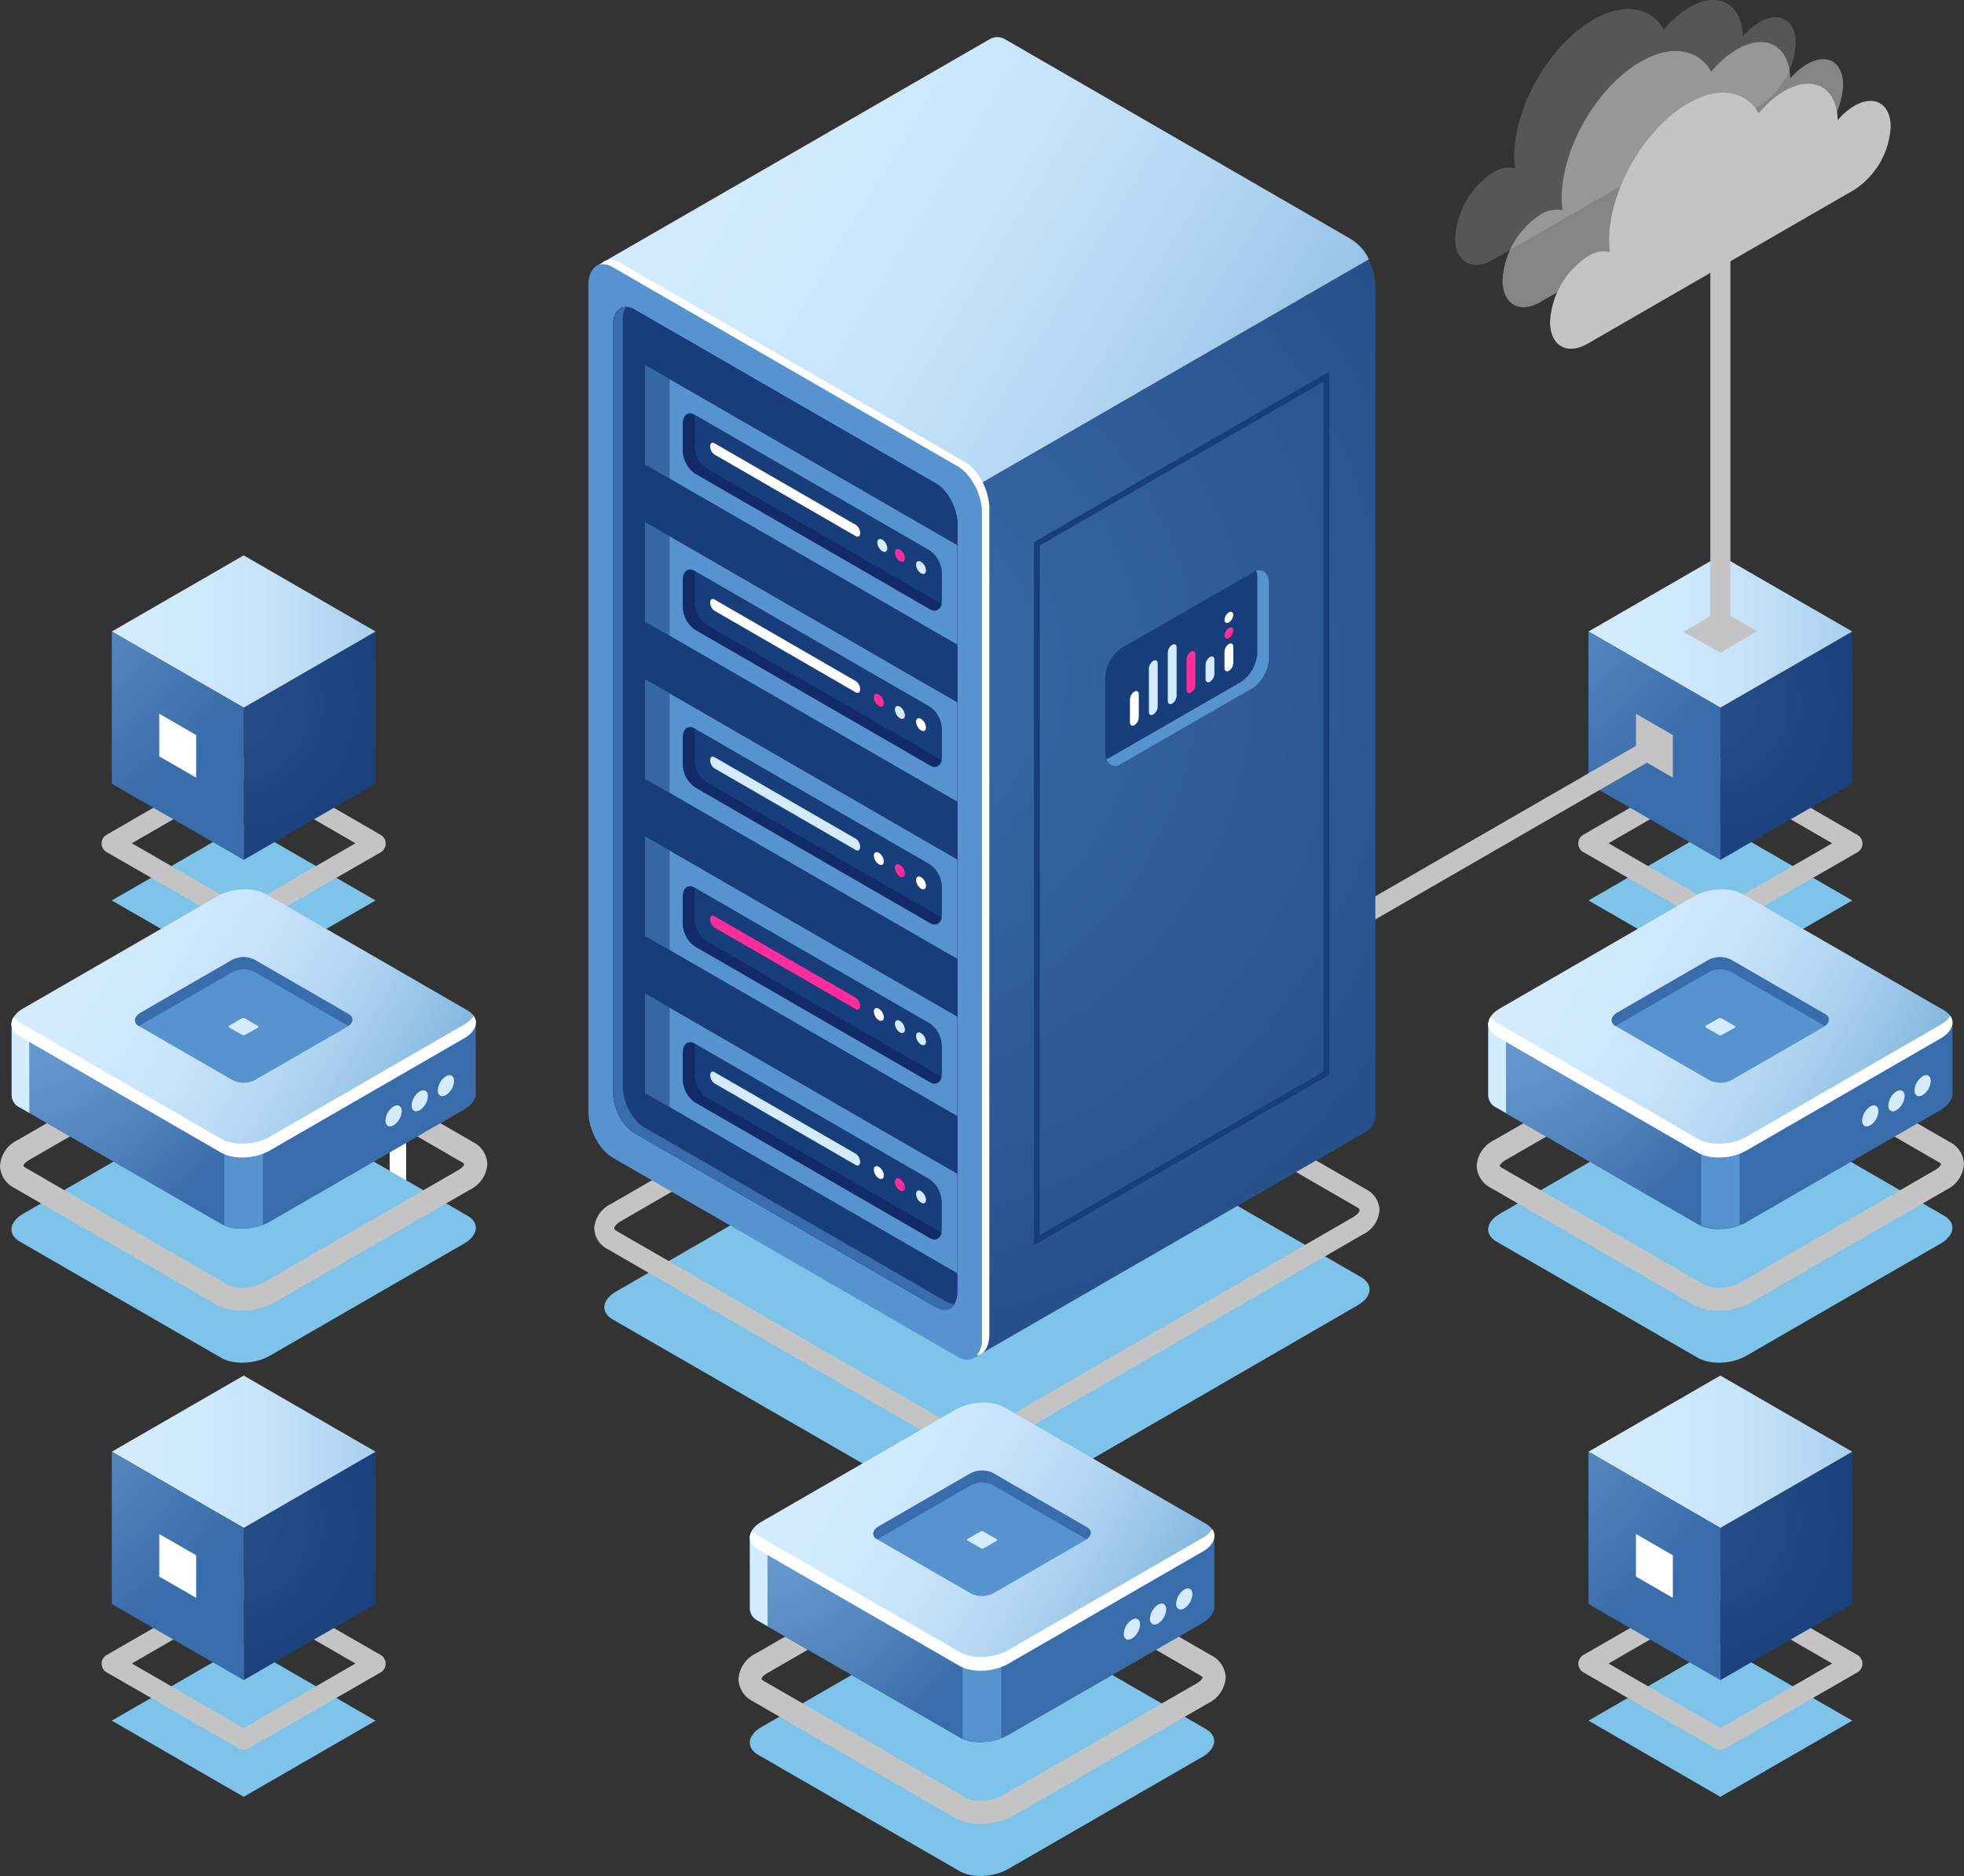<svg xmlns="http://www.w3.org/2000/svg" xmlns:xlink="http://www.w3.org/1999/xlink" viewBox="0 0 336.41 321.34"><rect x="0" y="0" width="336.41" height="321.34" fill="#333333" stroke="none"/><defs><style>.cls-1{fill:#e3e3e3;opacity:0.2;}.cls-2{fill:#d8d8d8;}.cls-2,.cls-27{opacity:0.5;}.cls-3{fill:#c4c4c4;}.cls-4{fill:#fff;}.cls-5{fill:#7dc3ea;}.cls-6{fill:url(#Áåçûìÿííûé_ãðàäèåíò_3);}.cls-7{fill:url(#Áåçûìÿííûé_ãðàäèåíò_9);}.cls-8{fill:url(#Áåçûìÿííûé_ãðàäèåíò_13);}.cls-9{fill:url(#Áåçûìÿííûé_ãðàäèåíò_3-2);}.cls-10{fill:url(#Áåçûìÿííûé_ãðàäèåíò_9-2);}.cls-11{fill:url(#Áåçûìÿííûé_ãðàäèåíò_13-2);}.cls-12{fill:url(#Áåçûìÿííûé_ãðàäèåíò_3-3);}.cls-13{fill:url(#Áåçûìÿííûé_ãðàäèåíò_9-3);}.cls-14{fill:url(#Áåçûìÿííûé_ãðàäèåíò_13-3);}.cls-15{fill:url(#Áåçûìÿííûé_ãðàäèåíò_3-4);}.cls-16{fill:url(#Áåçûìÿííûé_ãðàäèåíò_9-4);}.cls-17{fill:url(#Áåçûìÿííûé_ãðàäèåíò_13-4);}.cls-18{fill:url(#Áåçûìÿííûé_ãðàäèåíò_18);}.cls-19{fill:url(#Áåçûìÿííûé_ãðàäèåíò_9-5);}.cls-20{fill:#5793ce;}.cls-21{fill:url(#Áåçûìÿííûé_ãðàäèåíò_441);}.cls-22,.cls-27{fill:#173d7a;}.cls-23{fill:#396caa;}.cls-24{fill:#06033e;opacity:0.3;}.cls-25{fill:#d4ecff;}.cls-26{fill:#ff2c9c;}.cls-28{fill:url(#Áåçûìÿííûé_ãðàäèåíò_13-5);}.cls-29{fill:url(#Áåçûìÿííûé_ãðàäèåíò_45);}.cls-30{fill:url(#Áåçûìÿííûé_ãðàäèåíò_13-6);}.cls-31{fill:url(#Áåçûìÿííûé_ãðàäèåíò_45-2);}.cls-32{fill:url(#Áåçûìÿííûé_ãðàäèåíò_13-7);}.cls-33{fill:url(#Áåçûìÿííûé_ãðàäèåíò_45-3);}</style><radialGradient id="Áåçûìÿííûé_ãðàäèåíò_3" cx="39.6" cy="260.88" r="33.67" gradientUnits="userSpaceOnUse"><stop offset="0" stop-color="#274f89"/><stop offset="1" stop-color="#173d7a"/></radialGradient><linearGradient id="Áåçûìÿííûé_ãðàäèåíò_9" x1="19.15" y1="248.66" x2="78.72" y2="248.66" gradientUnits="userSpaceOnUse"><stop offset="0" stop-color="#d4ecff"/><stop offset="0.24" stop-color="#d0eafe"/><stop offset="0.46" stop-color="#c5e2f9"/><stop offset="0.67" stop-color="#b2d6f2"/><stop offset="0.88" stop-color="#98c4e7"/><stop offset="1" stop-color="#86b8e0"/></linearGradient><radialGradient id="Áåçûìÿííûé_ãðàäèåíò_13" cx="-8.81" cy="226.04" r="60.86" gradientUnits="userSpaceOnUse"><stop offset="0" stop-color="#699dd1"/><stop offset="0.27" stop-color="#6396cc"/><stop offset="0.64" stop-color="#5184bd"/><stop offset="1" stop-color="#396caa"/></radialGradient><radialGradient id="Áåçûìÿííûé_ãðàäèåíò_3-2" cx="292.54" cy="120.39" r="33.67" xlink:href="#Áåçûìÿííûé_ãðàäèåíò_3"/><linearGradient id="Áåçûìÿííûé_ãðàäèåíò_9-2" x1="272.09" y1="108.17" x2="331.67" y2="108.17" xlink:href="#Áåçûìÿííûé_ãðàäèåíò_9"/><radialGradient id="Áåçûìÿííûé_ãðàäèåíò_13-2" cx="244.14" cy="85.54" r="60.86" xlink:href="#Áåçûìÿííûé_ãðàäèåíò_13"/><radialGradient id="Áåçûìÿííûé_ãðàäèåíò_3-3" cx="292.54" cy="260.88" r="33.67" xlink:href="#Áåçûìÿííûé_ãðàäèåíò_3"/><linearGradient id="Áåçûìÿííûé_ãðàäèåíò_9-3" x1="272.09" y1="248.66" x2="331.67" y2="248.66" xlink:href="#Áåçûìÿííûé_ãðàäèåíò_9"/><radialGradient id="Áåçûìÿííûé_ãðàäèåíò_13-3" cx="244.14" cy="226.04" r="60.86" xlink:href="#Áåçûìÿííûé_ãðàäèåíò_13"/><radialGradient id="Áåçûìÿííûé_ãðàäèåíò_3-4" cx="39.6" cy="120.39" r="33.67" xlink:href="#Áåçûìÿííûé_ãðàäèåíò_3"/><linearGradient id="Áåçûìÿííûé_ãðàäèåíò_9-4" x1="19.15" y1="108.17" x2="78.72" y2="108.17" xlink:href="#Áåçûìÿííûé_ãðàäèåíò_9"/><radialGradient id="Áåçûìÿííûé_ãðàäèåíò_13-4" cx="-8.81" cy="85.54" r="60.86" xlink:href="#Áåçûìÿííûé_ãðàäèåíò_13"/><radialGradient id="Áåçûìÿííûé_ãðàäèåíò_18" cx="144.12" cy="116" r="121.15" gradientUnits="userSpaceOnUse"><stop offset="0" stop-color="#396caa"/><stop offset="1" stop-color="#274f89"/></radialGradient><linearGradient id="Áåçûìÿííûé_ãðàäèåíò_9-5" x1="106.01" y1="30.06" x2="218.97" y2="98.88" xlink:href="#Áåçûìÿííûé_ãðàäèåíò_9"/><linearGradient id="Áåçûìÿííûé_ãðàäèåíò_441" x1="-196.69" y1="1279.98" x2="-130.31" y2="1264.94" gradientTransform="matrix(0.87, 0.5, 0, 1.15, 273.07, -1249.93)" gradientUnits="userSpaceOnUse"><stop offset="0" stop-color="#3919bb"/><stop offset="1" stop-color="#6507fa"/></linearGradient><radialGradient id="Áåçûìÿííûé_ãðàäèåíò_13-5" cx="130.63" cy="259.7" r="43.62" xlink:href="#Áåçûìÿííûé_ãðàäèåíò_13"/><linearGradient id="Áåçûìÿííûé_ãðàäèåíò_45" x1="138.86" y1="245.71" x2="207.19" y2="286.45" gradientUnits="userSpaceOnUse"><stop offset="0" stop-color="#d4ecff"/><stop offset="0.2" stop-color="#d0eafe"/><stop offset="0.39" stop-color="#c5e2f9"/><stop offset="0.57" stop-color="#b2d6f2"/><stop offset="0.74" stop-color="#98c4e7"/><stop offset="0.84" stop-color="#86b8e0"/></linearGradient><radialGradient id="Áåçûìÿííûé_ãðàäèåíò_13-6" cx="257.1" cy="171.78" r="43.62" xlink:href="#Áåçûìÿííûé_ãðàäèåíò_13"/><linearGradient id="Áåçûìÿííûé_ãðàäèåíò_45-2" x1="265.33" y1="157.79" x2="333.66" y2="198.53" xlink:href="#Áåçûìÿííûé_ãðàäèåíò_45"/><radialGradient id="Áåçûìÿííûé_ãðàäèåíò_13-7" cx="4.16" cy="171.78" r="43.62" xlink:href="#Áåçûìÿííûé_ãðàäèåíò_13"/><linearGradient id="Áåçûìÿííûé_ãðàäèåíò_45-3" x1="12.39" y1="157.79" x2="80.72" y2="198.53" xlink:href="#Áåçûìÿííûé_ãðàäèåíò_45"/></defs><g id="Layer_2" data-name="Layer 2"><g id="Ñëîé_1" data-name="Ñëîé 1"><path class="cls-1" d="M301.36,3.8a10.88,10.88,0,0,0-2.85,2.45c-.14-5.62-4.17-7.87-9.14-5A16.56,16.56,0,0,0,285,5.08c-2.21-3.87-6.79-4.76-12.1-1.7-7.47,4.31-13.52,14.8-13.52,23.42a16.2,16.2,0,0,0,.13,2,5.08,5.08,0,0,0-3.79.76,14.29,14.29,0,0,0-6.46,11.2c0,4.13,2.89,5.8,6.46,3.74l45.66-26.36a13.76,13.76,0,0,0,6.22-10.77C307.58,3.42,304.79,1.81,301.36,3.8Z"/><path class="cls-2" d="M309.5,11a11.08,11.08,0,0,0-2.86,2.45c-.13-5.63-4.16-7.87-9.13-5a16.56,16.56,0,0,0-4.39,3.83c-2.22-3.87-6.8-4.77-12.11-1.7-7.47,4.31-13.52,14.8-13.52,23.42a16,16,0,0,0,.14,2,5.13,5.13,0,0,0-3.79.77A14.3,14.3,0,0,0,257.37,48c0,4.13,2.9,5.8,6.47,3.74L309.5,25.33a13.75,13.75,0,0,0,6.21-10.77C315.71,10.59,312.93,9,309.5,11Z"/><path class="cls-3" d="M317.63,18.14a10.88,10.88,0,0,0-2.85,2.45c-.14-5.63-4.17-7.87-9.14-5a16.38,16.38,0,0,0-4.39,3.83c-2.21-3.87-6.79-4.77-12.1-1.7-7.47,4.31-13.52,14.8-13.52,23.42a16,16,0,0,0,.13,2,5.1,5.1,0,0,0-3.78.77,14.28,14.28,0,0,0-6.47,11.2c0,4.13,2.89,5.8,6.47,3.74L317.63,32.5a13.75,13.75,0,0,0,6.22-10.77C323.85,17.76,321.07,16.15,317.63,18.14Z"/><path class="cls-4" d="M52.49,219.49a1.47,1.47,0,0,1-.7-.19,1.41,1.41,0,0,1-.71-1.22V200a1.4,1.4,0,0,1,.71-1.22l15.66-9.05a1.42,1.42,0,0,1,2.12,1.22V209a1.4,1.4,0,0,1-.71,1.22L53.2,219.3A1.48,1.48,0,0,1,52.49,219.49Zm1.42-18.69v14.83l12.84-7.41V193.39ZM68.16,209h0Z"/><polygon class="cls-5" points="41.74 307.78 19.15 294.73 41.74 281.69 64.33 294.73 41.74 307.78"/><path class="cls-3" d="M41.74,299.7a1.73,1.73,0,0,1-.86-.23l-22.59-13a1.72,1.72,0,0,1,0-3l22.59-13a1.69,1.69,0,0,1,1.71,0l22.6,13a1.73,1.73,0,0,1,0,3l-22.59,13A1.79,1.79,0,0,1,41.74,299.7ZM22.58,284.94,41.74,296l19.15-11.06L41.74,273.88Z"/><polygon class="cls-6" points="64.33 274.75 41.74 287.79 41.74 261.71 64.33 248.66 64.33 274.75"/><polygon class="cls-7" points="41.74 261.71 19.15 248.66 41.74 235.62 64.33 248.66 41.74 261.71"/><polygon class="cls-8" points="41.74 287.79 19.15 274.75 19.15 248.66 41.74 261.71 41.74 287.79"/><polygon class="cls-4" points="33.6 273.7 27.28 270.05 27.28 262.76 33.6 266.4 33.6 273.7"/><polygon class="cls-5" points="294.68 167.28 272.09 154.24 294.68 141.19 317.27 154.24 294.68 167.28"/><path class="cls-3" d="M294.68,159.2a1.66,1.66,0,0,1-.86-.23l-22.59-13a1.71,1.71,0,0,1,0-3l22.59-13.05a1.76,1.76,0,0,1,1.72,0L318.13,143a1.71,1.71,0,0,1,0,3l-22.59,13A1.66,1.66,0,0,1,294.68,159.2Zm-19.16-14.76,19.16,11.06,19.15-11.06-19.15-11.06Z"/><polygon class="cls-9" points="317.27 134.25 294.68 147.29 294.68 121.21 317.27 108.17 317.27 134.25"/><polygon class="cls-10" points="294.68 121.21 272.09 108.17 294.68 95.13 317.27 108.17 294.68 121.21"/><polygon class="cls-11" points="294.68 147.29 272.09 134.25 272.09 108.17 294.68 121.21 294.68 147.29"/><polygon class="cls-3" points="286.54 133.2 280.23 129.56 280.23 122.26 286.54 125.91 286.54 133.2"/><polygon class="cls-3" points="288.36 108.24 294.63 104.52 301 108.09 294.72 111.82 288.36 108.24"/><polygon class="cls-5" points="294.68 307.78 272.09 294.73 294.68 281.69 317.27 294.73 294.68 307.78"/><path class="cls-3" d="M294.68,299.7a1.76,1.76,0,0,1-.86-.23l-22.59-13a1.72,1.72,0,0,1,0-3l22.59-13a1.71,1.71,0,0,1,1.72,0l22.59,13a1.72,1.72,0,0,1,0,3l-22.59,13A1.76,1.76,0,0,1,294.68,299.7Zm-19.16-14.76L294.68,296l19.15-11.06-19.15-11.06Z"/><polygon class="cls-12" points="317.27 274.75 294.68 287.79 294.68 261.71 317.27 248.66 317.27 274.75"/><polygon class="cls-13" points="294.68 261.71 272.09 248.66 294.68 235.62 317.27 248.66 294.68 261.71"/><polygon class="cls-14" points="294.68 287.79 272.09 274.75 272.09 248.66 294.68 261.71 294.68 287.79"/><polygon class="cls-4" points="286.54 273.7 280.22 270.05 280.22 262.76 286.54 266.4 286.54 273.7"/><polygon class="cls-5" points="41.74 167.28 19.15 154.24 41.74 141.19 64.33 154.24 41.74 167.28"/><path class="cls-3" d="M41.74,159.2a1.63,1.63,0,0,1-.86-.23l-22.59-13a1.71,1.71,0,0,1,0-3l22.59-13.05a1.74,1.74,0,0,1,1.71,0L65.19,143a1.72,1.72,0,0,1,0,3L42.6,159A1.68,1.68,0,0,1,41.74,159.2ZM22.58,144.44,41.74,155.5l19.15-11.06L41.74,133.38Z"/><polygon class="cls-15" points="64.33 134.25 41.74 147.29 41.74 121.21 64.33 108.17 64.33 134.25"/><polygon class="cls-16" points="41.74 121.21 19.15 108.17 41.74 95.13 64.33 108.17 41.74 121.21"/><polygon class="cls-17" points="41.74 147.29 19.15 134.25 19.15 108.17 41.74 121.21 41.74 147.29"/><polygon class="cls-4" points="33.6 133.2 27.28 129.56 27.28 122.26 33.6 125.91 33.6 133.2"/><rect class="cls-3" x="212.28" y="145.34" width="75.86" height="3.43" transform="translate(-40 144.76) rotate(-29.99)"/><path class="cls-5" d="M162.88,259.4,104.94,226c-2.12-1.22-1.86-3.36.6-4.78l61.4-35.54c2.45-1.42,6.16-1.57,8.29-.35l57.93,33.45c2.12,1.23,1.86,3.37-.59,4.79l-61.41,35.54C168.71,260.48,165,260.63,162.88,259.4Z"/><path class="cls-3" d="M166.48,248.41a9,9,0,0,1-4.46-1l-57.94-33.45a4.17,4.17,0,0,1-2.29-3.56,5,5,0,0,1,2.89-4.19l61.4-35.55c3-1.71,7.37-1.86,10-.34L234,203.72a4.15,4.15,0,0,1,2.29,3.56,5,5,0,0,1-2.89,4.19L172,247A11.36,11.36,0,0,1,166.48,248.41Zm-2.74-4c1.59.92,4.65.76,6.56-.35l61.41-35.54c.86-.5,1.17-1,1.17-1.22s-.18-.36-.58-.59l-57.93-33.45c-1.59-.92-4.66-.75-6.57.35l-61.4,35.54c-.86.5-1.18,1-1.18,1.22s.18.36.58.59Z"/><path class="cls-18" d="M167.06,83.34s-31.81,3-51,4.5l50.82,144.71,67.21-38.76,0,0,.12-.07h0a3.74,3.74,0,0,0,1.37-3.32V48.93a10.22,10.22,0,0,0-1.17-4.51Z"/><path class="cls-19" d="M231.48,41,172.37,6.85a2.68,2.68,0,0,0-2.69-.23h0L102.2,45.55l3.18,11.77L122.3,105.5l3.18,1.84,109-62.93A8.26,8.26,0,0,0,231.48,41Z"/><path class="cls-20" d="M164.05,232.42l-59.11-34.13c-2.3-1.32-4.16-4.88-4.16-7.95V48.9c0-3.07,1.86-4.48,4.16-3.15l59.11,34.13c2.29,1.32,4.16,4.88,4.16,8V229.27C168.21,232.34,166.34,233.75,164.05,232.42Z"/><path class="cls-4" d="M165.31,79.16,106.2,45c-1.33-.77-2.51-.62-3.27.24a3.11,3.11,0,0,1,2,.47l59.11,34.13c2.29,1.32,4.16,4.88,4.16,8V229.27a4.36,4.36,0,0,1-.89,2.91c1.28-.2,2.15-1.52,2.15-3.62V87.12C169.47,84.05,167.61,80.49,165.31,79.16Z"/><path class="cls-21" d="M160.33,223.9l-51.67-29.83c-2-1.16-3.64-4.27-3.64-6.95V55.76c0-2.68,1.63-3.91,3.64-2.75l51.67,29.83c2,1.16,3.64,4.27,3.64,7V221.15C164,223.83,162.34,225.07,160.33,223.9Z"/><path class="cls-21" d="M160.33,223.9l-51.67-29.83c-2-1.16-3.64-4.27-3.64-6.95V55.76c0-2.68,1.63-3.91,3.64-2.75l51.67,29.83c2,1.16,3.64,4.27,3.64,7V221.15C164,223.83,162.34,225.07,160.33,223.9Z"/><path class="cls-22" d="M160.33,223.9l-51.67-29.83c-2-1.16-3.64-4.27-3.64-6.95V55.76c0-2.68,1.63-3.91,3.64-2.75l51.67,29.83c2,1.16,3.64,4.27,3.64,7V221.15C164,223.83,162.34,225.07,160.33,223.9Z"/><path class="cls-23" d="M162,222.91l-51.68-29.83c-2-1.16-3.63-4.27-3.63-7V54.76a4.19,4.19,0,0,1,.52-2.19c-1.3,0-2.21,1.18-2.21,3.19V187.12c0,2.68,1.63,5.79,3.64,6.95l51.67,29.83c1.32.77,2.48.49,3.11-.55A3,3,0,0,1,162,222.91Z"/><path class="cls-22" d="M160.33,163.59l-19.21-11.08-30.63,17.68L164,201.06V170.55C164,167.87,162.34,164.75,160.33,163.59Z"/><path class="cls-22" d="M160.33,136.68l-19.21-11.09-30.63,17.68L164,174.15V143.63C164,141,162.34,137.84,160.33,136.68Z"/><path class="cls-22" d="M160.33,109.76,141.12,98.67l-30.63,17.68L164,147.23V116.71C164,114,162.34,110.92,160.33,109.76Z"/><path class="cls-22" d="M160.33,82.84,141.12,71.75,110.49,89.44,164,120.31V89.79C164,87.11,162.34,84,160.33,82.84Z"/><path class="cls-22" d="M160.33,82.84,117.81,58.29l-7.32,4.23L164,93.39v-3.6C164,87.11,162.34,84,160.33,82.84Z"/><polygon class="cls-20" points="163.97 93.39 110.49 62.52 110.49 79.53 163.97 110.41 163.97 93.39"/><polygon class="cls-20" points="163.97 120.31 110.49 89.44 110.49 106.45 163.97 137.32 163.97 120.31"/><polygon class="cls-20" points="163.97 147.23 110.49 116.35 110.49 133.37 163.97 164.24 163.97 147.23"/><polygon class="cls-20" points="163.97 174.15 110.49 143.27 110.49 160.29 163.97 191.16 163.97 174.15"/><polygon class="cls-20" points="163.97 201.06 110.49 170.19 110.49 187.2 163.97 218.08 163.97 201.06"/><path class="cls-22" d="M159.25,104.34,119,81.09a4.93,4.93,0,0,1-2.06-3.94V72.6c0-1.52.92-2.22,2.06-1.56l40.28,23.25a4.93,4.93,0,0,1,2.06,3.94v4.56C161.31,104.3,160.39,105,159.25,104.34Z"/><path class="cls-24" d="M121,80.22A4.93,4.93,0,0,1,119,76.28V71.72a3.24,3.24,0,0,1,.07-.65l0,0c-1.14-.66-2.06,0-2.06,1.56v4.55A4.93,4.93,0,0,0,119,81.09l40.28,23.25a1.23,1.23,0,0,0,2-.9Z"/><path class="cls-4" d="M146.61,91.85l-24.24-14a1.73,1.73,0,0,1-.72-1.38h0c0-.54.32-.78.72-.55l24.24,14a1.73,1.73,0,0,1,.72,1.39h0C147.33,91.84,147,92.08,146.61,91.85Z"/><path class="cls-22" d="M159.25,131.09,119,107.84a4.93,4.93,0,0,1-2.06-3.93V99.35c0-1.52.92-2.21,2.06-1.56l40.28,23.26a4.9,4.9,0,0,1,2.06,3.93v4.56C161.31,131.05,160.39,131.75,159.25,131.09Z"/><path class="cls-24" d="M121,107A4.93,4.93,0,0,1,119,103V98.48a3.26,3.26,0,0,1,.07-.66l0,0c-1.14-.65-2.06,0-2.06,1.56v4.56a4.93,4.93,0,0,0,2.06,3.93l40.28,23.25a1.23,1.23,0,0,0,2-.9Z"/><path class="cls-4" d="M146.61,118.61l-24.24-14a1.73,1.73,0,0,1-.72-1.38h0c0-.54.32-.78.72-.55l24.24,14a1.73,1.73,0,0,1,.72,1.39h0C147.33,118.59,147,118.84,146.61,118.61Z"/><path class="cls-22" d="M159.25,158.1,119,134.84a4.93,4.93,0,0,1-2.06-3.93v-4.56c0-1.52.92-2.21,2.06-1.56l40.28,23.26a4.92,4.92,0,0,1,2.06,3.93v4.56C161.31,158.05,160.39,158.75,159.25,158.1Z"/><path class="cls-24" d="M121,134A4.93,4.93,0,0,1,119,130v-4.55a3.34,3.34,0,0,1,.07-.66l0,0c-1.14-.65-2.06,0-2.06,1.56v4.56a4.93,4.93,0,0,0,2.06,3.93l40.28,23.25a1.23,1.23,0,0,0,2-.9Z"/><path class="cls-25" d="M146.61,145.61l-24.24-14a1.73,1.73,0,0,1-.72-1.38h0c0-.53.32-.78.72-.55l24.24,14a1.73,1.73,0,0,1,.72,1.38h0C147.33,145.59,147,145.84,146.61,145.61Z"/><path class="cls-22" d="M159.25,185.35,119,162.09a4.93,4.93,0,0,1-2.06-3.93V153.6c0-1.52.92-2.21,2.06-1.56l40.28,23.26a4.93,4.93,0,0,1,2.06,3.93v4.56C161.31,185.31,160.39,186,159.25,185.35Z"/><path class="cls-24" d="M121,161.22a4.93,4.93,0,0,1-2.06-3.94v-4.55a3.34,3.34,0,0,1,.07-.66l0,0c-1.14-.65-2.06,0-2.06,1.56v4.56a4.93,4.93,0,0,0,2.06,3.93l40.28,23.26a1.23,1.23,0,0,0,2-.91Z"/><path class="cls-26" d="M146.61,172.86l-24.24-14a1.73,1.73,0,0,1-.72-1.38h0c0-.53.32-.78.72-.55l24.24,14a1.73,1.73,0,0,1,.72,1.38h0C147.33,172.84,147,173.09,146.61,172.86Z"/><path class="cls-22" d="M159.25,212.06,119,188.8a4.92,4.92,0,0,1-2.06-3.93v-4.56c0-1.51.92-2.21,2.06-1.56L159.25,202a4.93,4.93,0,0,1,2.06,3.93v4.56C161.31,212,160.39,212.71,159.25,212.06Z"/><path class="cls-24" d="M121,187.93A4.93,4.93,0,0,1,119,184v-4.56a3.34,3.34,0,0,1,.07-.66l0,0c-1.14-.65-2.06,0-2.06,1.56v4.56A4.92,4.92,0,0,0,119,188.8l40.28,23.26a1.23,1.23,0,0,0,2-.91Z"/><path class="cls-25" d="M146.61,199.57l-24.24-14a1.73,1.73,0,0,1-.72-1.38h0c0-.53.32-.78.72-.55l24.24,14a1.73,1.73,0,0,1,.72,1.38h0C147.33,199.55,147,199.8,146.61,199.57Z"/><polygon class="cls-27" points="110.49 62.52 114.7 64.95 114.7 81.96 110.49 79.53 110.49 62.52"/><polygon class="cls-27" points="110.49 89.44 114.7 91.87 114.7 108.88 110.49 106.45 110.49 89.44"/><polygon class="cls-27" points="110.49 116.35 114.7 118.78 114.7 135.8 110.49 133.37 110.49 116.35"/><polygon class="cls-27" points="110.49 143.27 114.7 145.7 114.7 162.72 110.49 160.29 110.49 143.27"/><polygon class="cls-27" points="110.49 170.19 114.7 172.62 114.7 189.63 110.49 187.2 110.49 170.19"/><ellipse class="cls-25" cx="150.53" cy="93.04" rx="0.7" ry="1.21" transform="matrix(0.87, -0.5, 0.5, 0.87, -26.35, 87.75)"/><path class="cls-26" d="M155,95.62c0,.54-.38.76-.85.49a1.89,1.89,0,0,1-.86-1.47c0-.55.39-.77.86-.5A1.91,1.91,0,0,1,155,95.62Z"/><path class="cls-25" d="M158.61,97.71c0,.54-.38.76-.85.49a1.88,1.88,0,0,1-.85-1.48c0-.54.38-.76.85-.49A1.88,1.88,0,0,1,158.61,97.71Z"/><path class="cls-26" d="M151.39,120.44c0,.54-.39.76-.86.49a1.88,1.88,0,0,1-.85-1.48c0-.54.38-.76.85-.49A1.89,1.89,0,0,1,151.39,120.44Z"/><path class="cls-25" d="M155,122.52c0,.55-.38.77-.85.5a1.9,1.9,0,0,1-.86-1.48c0-.54.39-.76.86-.49A1.87,1.87,0,0,1,155,122.52Z"/><path class="cls-4" d="M158.61,124.61c0,.55-.38.77-.85.49a1.87,1.87,0,0,1-.85-1.47c0-.55.38-.77.85-.49A1.87,1.87,0,0,1,158.61,124.61Z"/><path class="cls-4" d="M151.39,147.55c0,.54-.39.76-.86.49a1.88,1.88,0,0,1-.85-1.48c0-.54.38-.76.85-.49A1.89,1.89,0,0,1,151.39,147.55Z"/><path class="cls-26" d="M155,149.63c0,.55-.38.77-.85.5a1.92,1.92,0,0,1-.86-1.48c0-.55.39-.77.86-.49A1.87,1.87,0,0,1,155,149.63Z"/><path class="cls-4" d="M158.61,151.72c0,.54-.38.76-.85.49a1.87,1.87,0,0,1-.85-1.47c0-.55.38-.77.85-.5A1.89,1.89,0,0,1,158.61,151.72Z"/><path class="cls-4" d="M151.39,174.26c0,.54-.39.76-.86.49a1.88,1.88,0,0,1-.85-1.48c0-.54.38-.76.85-.49A1.9,1.9,0,0,1,151.39,174.26Z"/><path class="cls-25" d="M155,176.35c0,.54-.38.76-.85.49a1.89,1.89,0,0,1-.86-1.48c0-.54.39-.76.86-.49A1.88,1.88,0,0,1,155,176.35Z"/><path class="cls-25" d="M158.61,178.43c0,.55-.38.77-.85.49a1.87,1.87,0,0,1-.85-1.47c0-.55.38-.77.85-.49A1.87,1.87,0,0,1,158.61,178.43Z"/><path class="cls-4" d="M151.39,201.34c0,.54-.39.76-.86.49a1.88,1.88,0,0,1-.85-1.48c0-.54.38-.76.85-.49A1.89,1.89,0,0,1,151.39,201.34Z"/><path class="cls-26" d="M155,203.42c0,.55-.38.77-.85.5a1.92,1.92,0,0,1-.86-1.48c0-.55.39-.77.86-.49A1.87,1.87,0,0,1,155,203.42Z"/><path class="cls-25" d="M158.61,205.51c0,.54-.38.76-.85.49a1.87,1.87,0,0,1-.85-1.47c0-.55.38-.77.85-.5A1.91,1.91,0,0,1,158.61,205.51Z"/><path class="cls-22" d="M177.11,213.3V92.86l.25-.15L227.7,63.65V184.1l-.25.14Zm1-119.87V211.57l48.59-28V65.38Z"/><path class="cls-22" d="M214.62,117.84l-22.57,13c-1.52.88-2.75-.05-2.75-2.07V116.29a6.57,6.57,0,0,1,2.75-5.25l22.57-13c1.52-.88,2.74,0,2.74,2.07V112.6A6.54,6.54,0,0,1,214.62,117.84Z"/><path class="cls-20" d="M215.17,97.77a3.6,3.6,0,0,1,.2,1.25v12.52a6.57,6.57,0,0,1-2.74,5.24l-22.57,13a2.56,2.56,0,0,1-.55.24,1.59,1.59,0,0,0,2.54.82l22.57-13a6.54,6.54,0,0,0,2.74-5.24V100.08C217.36,98.31,216.42,97.38,215.17,97.77Z"/><path class="cls-4" d="M210.5,110.31c.41-.24.75,0,.75.43v2.85a1.67,1.67,0,0,1-.75,1.31c-.42.24-.76,0-.76-.43v-2.85A1.66,1.66,0,0,1,210.5,110.31Z"/><path class="cls-25" d="M207.26,112.53c.42-.24.75,0,.75.44v2.49a1.65,1.65,0,0,1-.75,1.31c-.42.24-.76,0-.76-.43v-2.5A1.67,1.67,0,0,1,207.26,112.53Z"/><path class="cls-26" d="M204,111.62c.42-.24.76-.05.76.44v5.27a1.67,1.67,0,0,1-.76,1.31c-.42.24-.75,0-.75-.43v-5.28A1.66,1.66,0,0,1,204,111.62Z"/><path class="cls-25" d="M200.78,110.45c.42-.24.76,0,.76.43v8.32a1.67,1.67,0,0,1-.76,1.31c-.41.24-.75,0-.75-.44v-8.31A1.67,1.67,0,0,1,200.78,110.45Z"/><path class="cls-25" d="M197.55,113.19c.41-.24.75,0,.75.44v7.44a1.69,1.69,0,0,1-.75,1.31c-.42.24-.76.05-.76-.44V114.5A1.67,1.67,0,0,1,197.55,113.19Z"/><path class="cls-4" d="M194.31,118.46c.42-.24.75,0,.75.44v4a1.66,1.66,0,0,1-.75,1.31c-.42.24-.76,0-.76-.44v-4A1.67,1.67,0,0,1,194.31,118.46Z"/><path class="cls-26" d="M209.75,108.87c0,.47.34.66.75.43a1.66,1.66,0,0,0,.74-1.29c0-.47-.33-.67-.74-.43A1.65,1.65,0,0,0,209.75,108.87Z"/><ellipse class="cls-4" cx="210.5" cy="105.76" rx="1.05" ry="0.61" transform="translate(13.65 235.17) rotate(-60)"/><rect class="cls-3" x="292.96" y="41.54" width="3.44" height="66.63"/><path class="cls-5" d="M164.37,320.51l-34.51-19.93c-2.12-1.22-1.85-3.36.59-4.77l33.33-19.24c2.44-1.41,6.14-1.56,8.26-.34l34.51,19.93c2.12,1.22,1.85,3.36-.59,4.77l-33.33,19.24C170.19,321.58,166.49,321.73,164.37,320.51Z"/><path class="cls-3" d="M168,312.4a9.22,9.22,0,0,1-4.59-1.1h0l-34.51-19.92a4.41,4.41,0,0,1-2.41-3.77,5.26,5.26,0,0,1,3-4.4L162.79,264c3.09-1.78,7.48-1.93,10.23-.34l34.51,19.92a4.41,4.41,0,0,1,2.41,3.77,5.26,5.26,0,0,1-3,4.4L173.61,311A11.5,11.5,0,0,1,168,312.4Zm-2.63-4.49c1.52.88,4.47.72,6.3-.34L205,288.33c.84-.49,1-.93,1-1a1.26,1.26,0,0,0-.45-.37L171.06,267c-1.52-.87-4.47-.72-6.31.35l-33.32,19.24c-.84.48-1,.92-1,1a1.26,1.26,0,0,0,.45.37l34.51,19.93Z"/><path class="cls-23" d="M208,275.11h0v-11.9l-26.7,0L172,257.86c-2.12-1.22-5.82-1.07-8.26.34l-8.62,5-26.72,0v12.25a2.39,2.39,0,0,0,1.42,2.21l34.51,19.93c2.12,1.22,5.82,1.07,8.26-.34L206,278C207.37,277.15,208.05,276.1,208,275.11Z"/><path class="cls-28" d="M168.21,257a9.6,9.6,0,0,0-4.43,1.16l-8.62,5-26.72,0v12.25a2.39,2.39,0,0,0,1.42,2.21l34.51,19.93a7.51,7.51,0,0,0,3.84.82Z"/><path class="cls-25" d="M131.46,263.16h-3v12.25a2.39,2.39,0,0,0,1.42,2.21l1.6.93Z"/><path class="cls-20" d="M164.9,297.81a9.41,9.41,0,0,0,6.61-.08v-13.9H164.9Z"/><path class="cls-29" d="M164.37,285.35l-34.51-19.93c-2.12-1.22-1.85-3.36.59-4.77l33.33-19.24c2.44-1.41,6.14-1.57,8.26-.34L206.55,261c2.12,1.22,1.85,3.36-.59,4.77L172.63,285C170.19,286.41,166.49,286.57,164.37,285.35Z"/><path class="cls-4" d="M206,263.42l-33.33,19.24c-2.44,1.41-6.14,1.56-8.26.34l-34.51-19.92a3.41,3.41,0,0,1-1.06-.94c-.73,1.17-.4,2.44,1.06,3.28l34.51,19.93c2.12,1.22,5.82,1.06,8.26-.35L206,265.76c1.9-1.09,2.48-2.63,1.65-3.83A4.67,4.67,0,0,1,206,263.42Z"/><path class="cls-25" d="M195.28,278.26a3.07,3.07,0,0,1-1.4,2.41c-.77.45-1.39.08-1.39-.8a3.09,3.09,0,0,1,1.39-2.42C194.65,277,195.28,277.37,195.28,278.26Z"/><path class="cls-25" d="M199.76,275.67a3.06,3.06,0,0,1-1.39,2.41c-.77.45-1.4.09-1.4-.8a3.1,3.1,0,0,1,1.4-2.42C199.14,274.42,199.76,274.78,199.76,275.67Z"/><path class="cls-25" d="M204.25,273.08a3.07,3.07,0,0,1-1.4,2.41c-.77.45-1.39.09-1.39-.8a3.09,3.09,0,0,1,1.39-2.42C203.62,271.83,204.25,272.19,204.25,273.08Z"/><path class="cls-20" d="M166.41,273l-16.15-9.32c-1-.57-.87-1.57.28-2.24l15.59-9a4.31,4.31,0,0,1,3.87-.16l16.15,9.33c1,.57.87,1.57-.28,2.23l-15.59,9A4.31,4.31,0,0,1,166.41,273Z"/><path class="cls-25" d="M168,265.18l-2.24-1.29c-.13-.07-.12-.21,0-.3l2.16-1.25a.59.59,0,0,1,.53,0l2.24,1.29c.14.08.12.22,0,.31l-2.16,1.24A.59.59,0,0,1,168,265.18Z"/><path class="cls-23" d="M150.26,263.67l.05,0a2.29,2.29,0,0,1,.23-.16l15.59-9a4.31,4.31,0,0,1,3.87-.16l16.1,9.3c.92-.66,1-1.55.05-2.07L170,252.27a4.31,4.31,0,0,0-3.87.16l-15.59,9C149.39,262.1,149.27,263.1,150.26,263.67Z"/><path class="cls-5" d="M290.84,232.59l-34.51-19.92c-2.12-1.23-1.85-3.36.6-4.77l33.32-19.24c2.45-1.42,6.15-1.57,8.26-.35L333,208.24c2.11,1.22,1.85,3.36-.6,4.77l-33.32,19.24C296.66,233.66,293,233.81,290.84,232.59Z"/><path class="cls-3" d="M294.45,224.48a9.25,9.25,0,0,1-4.59-1.1h0l-34.51-19.92a4.4,4.4,0,0,1-2.41-3.77,5.3,5.3,0,0,1,3-4.4l33.32-19.24c3.08-1.78,7.48-1.93,10.22-.34L334,195.64a4.37,4.37,0,0,1,2.4,3.77,5.26,5.26,0,0,1-3,4.39L300.09,223A11.46,11.46,0,0,1,294.45,224.48ZM291.82,220c1.53.88,4.47.72,6.31-.34l33.32-19.24c.84-.49,1-.92,1.05-1a1.35,1.35,0,0,0-.45-.38l-34.52-19.92c-1.52-.88-4.46-.72-6.3.34l-33.32,19.24c-.84.48-1,.92-1.05,1a1.27,1.27,0,0,0,.45.37L291.82,220Z"/><path class="cls-23" d="M334.44,187.2h0V175.29l-26.7,0-9.23-5.33c-2.11-1.22-5.81-1.07-8.26.35l-8.61,5-26.73,0v12.25a2.38,2.38,0,0,0,1.42,2.21l34.51,19.93c2.12,1.22,5.82,1.07,8.27-.34l33.32-19.24C333.84,189.23,334.52,188.18,334.44,187.2Z"/><path class="cls-30" d="M294.68,169.13a9.36,9.36,0,0,0-4.43,1.16l-8.61,5-26.73,0v12.25a2.38,2.38,0,0,0,1.42,2.21l34.51,19.93a7.54,7.54,0,0,0,3.84.82Z"/><path class="cls-25" d="M257.94,175.25h-3v12.25a2.38,2.38,0,0,0,1.42,2.21l1.61.93Z"/><path class="cls-20" d="M291.38,209.89a9.39,9.39,0,0,0,6.6-.08v-13.9h-6.6Z"/><path class="cls-31" d="M290.84,197.43,256.33,177.5c-2.12-1.22-1.85-3.36.6-4.77l33.32-19.24c2.45-1.41,6.15-1.56,8.26-.34L333,173.07c2.11,1.23,1.85,3.36-.6,4.78l-33.32,19.23C296.66,198.5,293,198.65,290.84,197.43Z"/><path class="cls-4" d="M332.43,175.5l-33.32,19.24c-2.45,1.41-6.15,1.57-8.27.34l-34.51-19.92a3,3,0,0,1-1-.94c-.73,1.17-.4,2.44,1,3.28l34.51,19.93c2.12,1.22,5.82,1.07,8.27-.35l33.32-19.23c1.9-1.1,2.48-2.63,1.65-3.84A4.5,4.5,0,0,1,332.43,175.5Z"/><path class="cls-25" d="M321.75,190.34a3.06,3.06,0,0,1-1.39,2.41c-.77.45-1.4.09-1.4-.8a3.1,3.1,0,0,1,1.4-2.42C321.13,189.09,321.75,189.45,321.75,190.34Z"/><path class="cls-25" d="M326.24,187.75a3.07,3.07,0,0,1-1.4,2.41c-.77.45-1.39.09-1.39-.8a3.09,3.09,0,0,1,1.39-2.42C325.61,186.5,326.24,186.86,326.24,187.75Z"/><path class="cls-25" d="M330.72,185.16a3.06,3.06,0,0,1-1.39,2.41c-.77.45-1.4.09-1.4-.8a3.07,3.07,0,0,1,1.4-2.41C330.1,183.91,330.72,184.27,330.72,185.16Z"/><path class="cls-20" d="M292.88,185.07l-16.15-9.32c-1-.57-.86-1.57.28-2.23l15.6-9a4.29,4.29,0,0,1,3.86-.16l16.15,9.33c1,.57.87,1.57-.27,2.23l-15.6,9A4.28,4.28,0,0,1,292.88,185.07Z"/><path class="cls-25" d="M294.43,177.27,292.2,176c-.14-.08-.12-.22,0-.31l2.16-1.25a.61.61,0,0,1,.54,0l2.23,1.29c.14.08.12.22,0,.31L295,177.24A.58.58,0,0,1,294.43,177.27Z"/><path class="cls-23" d="M276.73,175.75l0,0,.23-.16,15.6-9a4.29,4.29,0,0,1,3.86-.16l16.11,9.3c.91-.65,1-1.54,0-2.07l-16.15-9.33a4.29,4.29,0,0,0-3.86.16l-15.6,9C275.87,174.18,275.74,175.18,276.73,175.75Z"/><path class="cls-5" d="M37.9,232.59,3.39,212.67c-2.12-1.23-1.85-3.36.59-4.77l33.33-19.24c2.44-1.42,6.14-1.57,8.26-.35l34.51,19.93c2.12,1.22,1.86,3.36-.59,4.77L46.17,232.25C43.72,233.66,40,233.81,37.9,232.59Z"/><path class="cls-3" d="M41.51,224.48a9.25,9.25,0,0,1-4.59-1.1h0L2.41,203.46A4.4,4.4,0,0,1,0,199.69a5.29,5.29,0,0,1,3-4.4l33.33-19.24c3.08-1.78,7.48-1.93,10.22-.34l34.51,19.93a4.38,4.38,0,0,1,2.41,3.77,5.26,5.26,0,0,1-3,4.39L47.15,223A11.46,11.46,0,0,1,41.51,224.48ZM38.88,220c1.52.88,4.47.72,6.31-.34l33.32-19.24c.84-.49,1-.92,1-1a1.13,1.13,0,0,0-.45-.38L44.59,179.11c-1.52-.88-4.46-.72-6.3.34L5,198.69c-.83.48-1,.92-1,1a1.16,1.16,0,0,0,.45.37L38.88,220Z"/><path class="cls-23" d="M81.5,187.2h0V175.29l-26.7,0-9.23-5.33c-2.12-1.22-5.82-1.07-8.26.35l-8.61,5L2,175.24v12.25a2.38,2.38,0,0,0,1.42,2.21L37.9,209.63c2.12,1.22,5.82,1.07,8.27-.34l33.32-19.24C80.9,189.23,81.58,188.18,81.5,187.2Z"/><path class="cls-32" d="M41.74,169.13a9.36,9.36,0,0,0-4.43,1.16l-8.61,5L2,175.24v12.25a2.38,2.38,0,0,0,1.42,2.21L37.9,209.63a7.51,7.51,0,0,0,3.84.82Z"/><path class="cls-25" d="M5,175.25H2v12.25a2.38,2.38,0,0,0,1.42,2.21l1.61.93Z"/><path class="cls-20" d="M38.43,209.89a9.41,9.41,0,0,0,6.61-.08v-13.9H38.43Z"/><path class="cls-33" d="M37.9,197.43,3.39,177.5c-2.12-1.22-1.85-3.36.59-4.77l33.33-19.24c2.44-1.41,6.14-1.56,8.26-.34l34.51,19.92c2.12,1.23,1.86,3.36-.59,4.78L46.17,197.08C43.72,198.5,40,198.65,37.9,197.43Z"/><path class="cls-4" d="M79.49,175.5,46.17,194.74c-2.45,1.41-6.15,1.57-8.27.34L3.39,175.16a3.18,3.18,0,0,1-1.06-.94c-.72,1.17-.39,2.44,1.06,3.28L37.9,197.43c2.12,1.22,5.82,1.07,8.27-.35l33.32-19.23c1.9-1.1,2.48-2.63,1.65-3.84A4.5,4.5,0,0,1,79.49,175.5Z"/><path class="cls-25" d="M68.81,190.34a3.07,3.07,0,0,1-1.4,2.41c-.77.45-1.39.09-1.39-.8a3.09,3.09,0,0,1,1.39-2.42C68.18,189.09,68.81,189.45,68.81,190.34Z"/><path class="cls-25" d="M73.29,187.75a3.06,3.06,0,0,1-1.39,2.41c-.77.45-1.39.09-1.39-.8a3.09,3.09,0,0,1,1.39-2.42C72.67,186.5,73.29,186.86,73.29,187.75Z"/><path class="cls-25" d="M77.78,185.16a3.07,3.07,0,0,1-1.4,2.41c-.77.45-1.39.09-1.39-.8a3.06,3.06,0,0,1,1.39-2.41C77.15,183.91,77.78,184.27,77.78,185.16Z"/><path class="cls-20" d="M39.94,185.07l-16.15-9.32c-1-.57-.86-1.57.28-2.23l15.59-9a4.31,4.31,0,0,1,3.87-.16l16.15,9.33c1,.57.87,1.57-.28,2.23l-15.59,9A4.28,4.28,0,0,1,39.94,185.07Z"/><path class="cls-25" d="M41.49,177.27,39.25,176c-.13-.08-.12-.22,0-.31l2.16-1.25a.61.61,0,0,1,.54,0l2.23,1.29c.14.08.12.22,0,.31L42,177.24A.56.56,0,0,1,41.49,177.27Z"/><path class="cls-23" d="M23.79,175.75l.05,0a1.34,1.34,0,0,1,.23-.16l15.59-9a4.31,4.31,0,0,1,3.87-.16l16.11,9.3c.91-.65,1-1.54,0-2.07l-16.15-9.33a4.31,4.31,0,0,0-3.87.16l-15.59,9C22.93,174.18,22.8,175.18,23.79,175.75Z"/></g></g></svg>